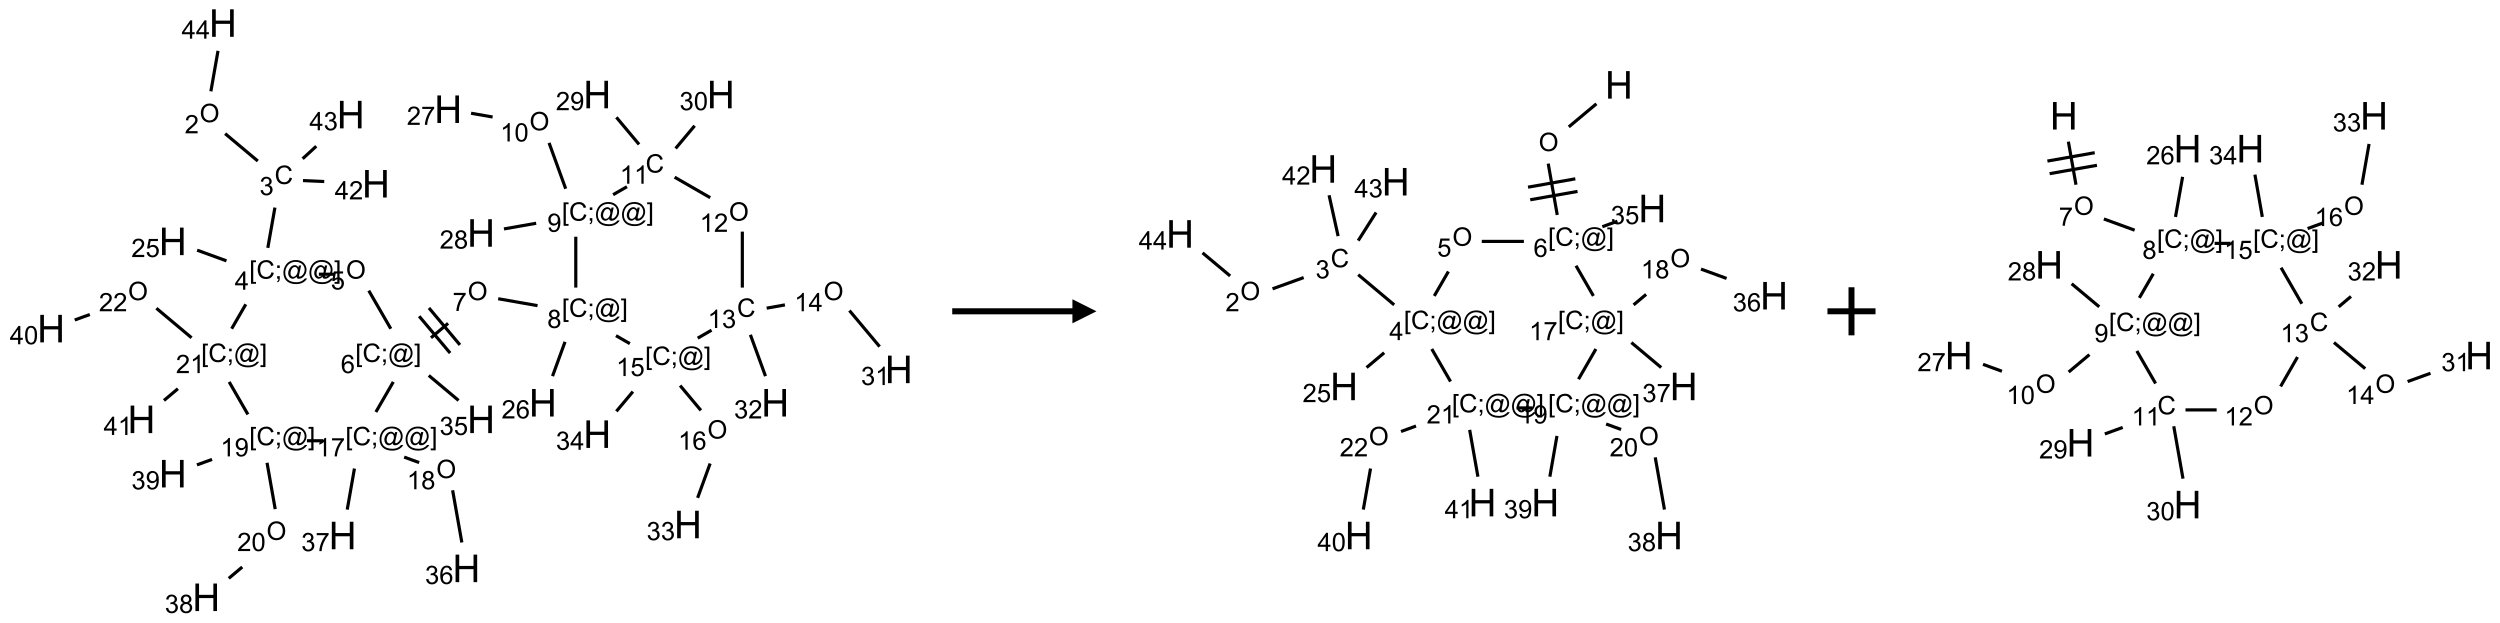 <?xml version="1.0" encoding="UTF-8"?>
<svg xmlns="http://www.w3.org/2000/svg" xmlns:xlink="http://www.w3.org/1999/xlink" width="1040" height="259" viewBox="0 0 1040 259">
<defs>
<g>
<g id="glyph-0-0">
<path d="M 1.332 0 L 1.332 -6.668 L 6.668 -6.668 L 6.668 0 Z M 1.5 -0.168 L 6.5 -0.168 L 6.5 -6.5 L 1.5 -6.5 Z M 1.5 -0.168 "/>
</g>
<g id="glyph-0-1">
<path d="M 0.516 -3.719 C 0.516 -4.984 0.855 -5.977 1.535 -6.695 C 2.215 -7.414 3.094 -7.77 4.172 -7.77 C 4.875 -7.77 5.512 -7.602 6.078 -7.266 C 6.645 -6.93 7.074 -6.461 7.371 -5.855 C 7.668 -5.254 7.816 -4.57 7.816 -3.809 C 7.816 -3.035 7.66 -2.34 7.348 -1.73 C 7.035 -1.117 6.594 -0.656 6.02 -0.34 C 5.449 -0.027 4.828 0.129 4.168 0.129 C 3.449 0.129 2.805 -0.043 2.238 -0.391 C 1.672 -0.738 1.246 -1.211 0.953 -1.812 C 0.66 -2.414 0.516 -3.047 0.516 -3.719 Z M 1.559 -3.703 C 1.559 -2.781 1.805 -2.059 2.301 -1.527 C 2.793 -1 3.414 -0.734 4.16 -0.734 C 4.922 -0.734 5.547 -1 6.039 -1.535 C 6.531 -2.07 6.777 -2.828 6.777 -3.812 C 6.777 -4.434 6.672 -4.977 6.461 -5.441 C 6.25 -5.902 5.945 -6.262 5.539 -6.52 C 5.133 -6.773 4.68 -6.902 4.176 -6.902 C 3.461 -6.902 2.848 -6.656 2.332 -6.164 C 1.816 -5.672 1.559 -4.852 1.559 -3.703 Z M 1.559 -3.703 "/>
</g>
<g id="glyph-0-2">
<path d="M 5.371 -0.902 L 5.371 0 L 0.324 0 C 0.316 -0.227 0.352 -0.441 0.434 -0.652 C 0.562 -0.996 0.766 -1.332 1.051 -1.668 C 1.332 -2 1.742 -2.387 2.277 -2.824 C 3.105 -3.504 3.668 -4.043 3.957 -4.441 C 4.25 -4.84 4.395 -5.215 4.395 -5.566 C 4.395 -5.938 4.262 -6.254 3.996 -6.508 C 3.73 -6.762 3.387 -6.891 2.957 -6.891 C 2.508 -6.891 2.145 -6.754 1.875 -6.484 C 1.605 -6.215 1.469 -5.84 1.465 -5.359 L 0.5 -5.457 C 0.566 -6.176 0.812 -6.727 1.246 -7.102 C 1.676 -7.477 2.254 -7.668 2.98 -7.668 C 3.711 -7.668 4.293 -7.465 4.719 -7.059 C 5.145 -6.652 5.359 -6.148 5.359 -5.547 C 5.359 -5.242 5.297 -4.941 5.172 -4.645 C 5.047 -4.352 4.84 -4.039 4.551 -3.715 C 4.262 -3.387 3.777 -2.938 3.105 -2.371 C 2.543 -1.898 2.18 -1.578 2.02 -1.41 C 1.859 -1.242 1.73 -1.07 1.625 -0.902 Z M 5.371 -0.902 "/>
</g>
<g id="glyph-0-3">
<path d="M 6.27 -2.676 L 7.281 -2.422 C 7.07 -1.594 6.688 -0.961 6.137 -0.523 C 5.586 -0.086 4.914 0.129 4.121 0.129 C 3.297 0.129 2.629 -0.039 2.113 -0.371 C 1.598 -0.707 1.203 -1.191 0.934 -1.828 C 0.664 -2.465 0.531 -3.145 0.531 -3.875 C 0.531 -4.672 0.684 -5.363 0.988 -5.957 C 1.293 -6.547 1.723 -6.996 2.285 -7.305 C 2.844 -7.613 3.461 -7.766 4.137 -7.766 C 4.898 -7.766 5.543 -7.57 6.062 -7.184 C 6.582 -6.793 6.945 -6.246 7.152 -5.543 L 6.156 -5.309 C 5.98 -5.863 5.723 -6.266 5.387 -6.52 C 5.051 -6.773 4.625 -6.902 4.113 -6.902 C 3.527 -6.902 3.039 -6.762 2.645 -6.48 C 2.25 -6.199 1.973 -5.82 1.812 -5.348 C 1.652 -4.871 1.574 -4.383 1.574 -3.879 C 1.574 -3.23 1.668 -2.664 1.855 -2.18 C 2.047 -1.695 2.34 -1.332 2.738 -1.094 C 3.137 -0.855 3.57 -0.734 4.035 -0.734 C 4.602 -0.734 5.082 -0.898 5.473 -1.223 C 5.867 -1.551 6.133 -2.035 6.27 -2.676 Z M 6.27 -2.676 "/>
</g>
<g id="glyph-0-4">
<path d="M 0.449 -2.016 L 1.387 -2.141 C 1.492 -1.609 1.676 -1.227 1.934 -0.992 C 2.191 -0.758 2.508 -0.641 2.879 -0.641 C 3.32 -0.641 3.695 -0.793 3.996 -1.098 C 4.301 -1.402 4.453 -1.781 4.453 -2.234 C 4.453 -2.664 4.312 -3.02 4.031 -3.301 C 3.75 -3.578 3.391 -3.719 2.957 -3.719 C 2.781 -3.719 2.562 -3.684 2.297 -3.613 L 2.402 -4.438 C 2.465 -4.43 2.516 -4.426 2.551 -4.426 C 2.949 -4.426 3.312 -4.531 3.629 -4.738 C 3.949 -4.949 4.109 -5.27 4.109 -5.703 C 4.109 -6.047 3.992 -6.332 3.762 -6.559 C 3.527 -6.785 3.227 -6.895 2.859 -6.895 C 2.496 -6.895 2.191 -6.781 1.949 -6.551 C 1.707 -6.324 1.547 -5.98 1.48 -5.52 L 0.543 -5.688 C 0.656 -6.316 0.918 -6.805 1.324 -7.148 C 1.73 -7.492 2.234 -7.668 2.84 -7.668 C 3.254 -7.668 3.641 -7.578 3.988 -7.398 C 4.34 -7.219 4.609 -6.977 4.793 -6.668 C 4.98 -6.359 5.074 -6.031 5.074 -5.684 C 5.074 -5.352 4.984 -5.051 4.809 -4.781 C 4.629 -4.512 4.367 -4.297 4.02 -4.137 C 4.473 -4.031 4.824 -3.816 5.074 -3.488 C 5.324 -3.16 5.449 -2.75 5.449 -2.254 C 5.449 -1.59 5.203 -1.023 4.719 -0.559 C 4.234 -0.098 3.617 0.137 2.875 0.137 C 2.203 0.137 1.648 -0.062 1.207 -0.465 C 0.762 -0.863 0.512 -1.379 0.449 -2.016 Z M 0.449 -2.016 "/>
</g>
<g id="glyph-0-5">
<path d="M 0.723 2.121 L 0.723 -7.637 L 2.793 -7.637 L 2.793 -6.859 L 1.66 -6.859 L 1.66 1.344 L 2.793 1.344 L 2.793 2.121 Z M 0.723 2.121 "/>
</g>
<g id="glyph-0-6">
<path d="M 0.949 -4.465 L 0.949 -5.531 L 2.016 -5.531 L 2.016 -4.465 Z M 0.949 0 L 0.949 -1.066 L 2.016 -1.066 L 2.016 0 C 2.016 0.391 1.945 0.711 1.809 0.949 C 1.668 1.191 1.449 1.379 1.145 1.512 L 0.887 1.109 C 1.082 1.023 1.23 0.895 1.324 0.727 C 1.418 0.559 1.469 0.316 1.48 0 Z M 0.949 0 "/>
</g>
<g id="glyph-0-7">
<path d="M 6.047 -0.848 C 5.82 -0.59 5.57 -0.379 5.289 -0.223 C 5.008 -0.062 4.73 0.016 4.449 0.016 C 4.141 0.016 3.84 -0.074 3.547 -0.254 C 3.254 -0.434 3.02 -0.715 2.836 -1.09 C 2.652 -1.465 2.562 -1.875 2.562 -2.324 C 2.562 -2.875 2.703 -3.43 2.988 -3.98 C 3.27 -4.535 3.621 -4.953 4.043 -5.23 C 4.461 -5.508 4.871 -5.645 5.266 -5.645 C 5.566 -5.645 5.855 -5.566 6.129 -5.41 C 6.402 -5.25 6.641 -5.012 6.84 -4.688 L 7.016 -5.496 L 7.949 -5.496 L 7.199 -2 C 7.094 -1.516 7.043 -1.246 7.043 -1.191 C 7.043 -1.098 7.078 -1.02 7.148 -0.949 C 7.219 -0.883 7.305 -0.848 7.406 -0.848 C 7.59 -0.848 7.832 -0.953 8.129 -1.168 C 8.527 -1.445 8.84 -1.816 9.07 -2.285 C 9.301 -2.75 9.418 -3.234 9.418 -3.73 C 9.418 -4.309 9.27 -4.852 8.973 -5.355 C 8.676 -5.859 8.23 -6.262 7.645 -6.562 C 7.055 -6.863 6.406 -7.016 5.691 -7.016 C 4.879 -7.016 4.137 -6.824 3.465 -6.445 C 2.793 -6.066 2.273 -5.52 1.902 -4.809 C 1.535 -4.098 1.348 -3.34 1.348 -2.527 C 1.348 -1.676 1.535 -0.941 1.902 -0.328 C 2.273 0.285 2.809 0.742 3.508 1.035 C 4.207 1.328 4.984 1.473 5.832 1.473 C 6.742 1.473 7.504 1.32 8.121 1.016 C 8.734 0.711 9.195 0.34 9.5 -0.098 L 10.441 -0.098 C 10.266 0.266 9.961 0.637 9.531 1.016 C 9.102 1.395 8.59 1.695 7.996 1.914 C 7.402 2.133 6.688 2.246 5.848 2.246 C 5.078 2.246 4.367 2.145 3.715 1.949 C 3.066 1.75 2.512 1.453 2.051 1.055 C 1.594 0.656 1.25 0.199 1.016 -0.316 C 0.723 -0.973 0.578 -1.684 0.578 -2.441 C 0.578 -3.289 0.75 -4.098 1.098 -4.863 C 1.523 -5.805 2.125 -6.527 2.902 -7.027 C 3.684 -7.527 4.629 -7.777 5.738 -7.777 C 6.602 -7.777 7.375 -7.602 8.059 -7.246 C 8.746 -6.895 9.285 -6.371 9.684 -5.672 C 10.02 -5.07 10.188 -4.418 10.188 -3.715 C 10.188 -2.707 9.832 -1.812 9.125 -1.031 C 8.492 -0.328 7.801 0.02 7.051 0.02 C 6.812 0.02 6.617 -0.016 6.473 -0.09 C 6.324 -0.16 6.215 -0.266 6.145 -0.402 C 6.102 -0.488 6.066 -0.637 6.047 -0.848 Z M 3.527 -2.262 C 3.527 -1.785 3.641 -1.414 3.863 -1.152 C 4.09 -0.887 4.348 -0.754 4.641 -0.754 C 4.836 -0.754 5.039 -0.812 5.254 -0.93 C 5.469 -1.047 5.676 -1.219 5.871 -1.449 C 6.066 -1.676 6.23 -1.969 6.355 -2.32 C 6.48 -2.672 6.543 -3.027 6.543 -3.379 C 6.543 -3.852 6.426 -4.219 6.191 -4.48 C 5.957 -4.738 5.672 -4.871 5.332 -4.871 C 5.109 -4.871 4.902 -4.812 4.707 -4.699 C 4.512 -4.586 4.32 -4.406 4.137 -4.156 C 3.953 -3.906 3.805 -3.602 3.691 -3.246 C 3.582 -2.887 3.527 -2.559 3.527 -2.262 Z M 3.527 -2.262 "/>
</g>
<g id="glyph-0-8">
<path d="M 2.27 2.121 L 0.203 2.121 L 0.203 1.344 L 1.332 1.344 L 1.332 -6.859 L 0.203 -6.859 L 0.203 -7.637 L 2.27 -7.637 Z M 2.27 2.121 "/>
</g>
<g id="glyph-0-9">
<path d="M 3.449 0 L 3.449 -1.828 L 0.137 -1.828 L 0.137 -2.688 L 3.621 -7.637 L 4.387 -7.637 L 4.387 -2.688 L 5.418 -2.688 L 5.418 -1.828 L 4.387 -1.828 L 4.387 0 Z M 3.449 -2.688 L 3.449 -6.129 L 1.059 -2.688 Z M 3.449 -2.688 "/>
</g>
<g id="glyph-0-10">
<path d="M 0.441 -2 L 1.426 -2.082 C 1.5 -1.605 1.668 -1.242 1.934 -1.004 C 2.199 -0.762 2.52 -0.641 2.895 -0.641 C 3.348 -0.641 3.73 -0.812 4.043 -1.152 C 4.355 -1.492 4.512 -1.941 4.512 -2.504 C 4.512 -3.039 4.359 -3.461 4.059 -3.77 C 3.758 -4.078 3.367 -4.234 2.879 -4.234 C 2.578 -4.234 2.305 -4.164 2.062 -4.027 C 1.82 -3.891 1.629 -3.715 1.488 -3.496 L 0.609 -3.609 L 1.348 -7.531 L 5.145 -7.531 L 5.145 -6.637 L 2.098 -6.637 L 1.688 -4.582 C 2.145 -4.902 2.625 -5.062 3.129 -5.062 C 3.797 -5.062 4.359 -4.832 4.816 -4.371 C 5.277 -3.91 5.504 -3.312 5.504 -2.59 C 5.504 -1.898 5.305 -1.301 4.902 -0.797 C 4.41 -0.18 3.742 0.129 2.895 0.129 C 2.199 0.129 1.633 -0.062 1.195 -0.453 C 0.758 -0.844 0.504 -1.359 0.441 -2 Z M 0.441 -2 "/>
</g>
<g id="glyph-0-11">
<path d="M 5.309 -5.766 L 4.375 -5.691 C 4.293 -6.059 4.172 -6.328 4.02 -6.496 C 3.766 -6.762 3.453 -6.895 3.082 -6.895 C 2.785 -6.895 2.523 -6.812 2.297 -6.645 C 2 -6.43 1.77 -6.117 1.598 -5.703 C 1.43 -5.289 1.34 -4.703 1.332 -3.938 C 1.559 -4.281 1.836 -4.535 2.16 -4.703 C 2.488 -4.871 2.828 -4.953 3.188 -4.953 C 3.812 -4.953 4.344 -4.723 4.785 -4.262 C 5.223 -3.801 5.441 -3.207 5.441 -2.48 C 5.441 -2 5.34 -1.555 5.133 -1.145 C 4.926 -0.73 4.641 -0.418 4.281 -0.199 C 3.922 0.02 3.512 0.129 3.051 0.129 C 2.27 0.129 1.633 -0.156 1.141 -0.73 C 0.648 -1.305 0.402 -2.254 0.402 -3.574 C 0.402 -5.051 0.672 -6.121 1.219 -6.793 C 1.695 -7.375 2.336 -7.668 3.141 -7.668 C 3.742 -7.668 4.234 -7.5 4.617 -7.16 C 5 -6.824 5.23 -6.359 5.309 -5.766 Z M 1.48 -2.473 C 1.48 -2.152 1.547 -1.844 1.684 -1.547 C 1.82 -1.25 2.016 -1.027 2.262 -0.871 C 2.508 -0.719 2.766 -0.641 3.035 -0.641 C 3.434 -0.641 3.773 -0.801 4.059 -1.121 C 4.344 -1.441 4.484 -1.875 4.484 -2.422 C 4.484 -2.949 4.344 -3.367 4.062 -3.668 C 3.781 -3.973 3.426 -4.125 3 -4.125 C 2.578 -4.125 2.219 -3.973 1.922 -3.668 C 1.625 -3.363 1.48 -2.969 1.48 -2.473 Z M 1.48 -2.473 "/>
</g>
<g id="glyph-0-12">
<path d="M 0.504 -6.637 L 0.504 -7.535 L 5.449 -7.535 L 5.449 -6.809 C 4.961 -6.289 4.48 -5.602 4.004 -4.746 C 3.527 -3.887 3.156 -3.004 2.895 -2.098 C 2.707 -1.461 2.59 -0.762 2.535 0 L 1.574 0 C 1.582 -0.602 1.703 -1.328 1.926 -2.176 C 2.152 -3.027 2.477 -3.848 2.898 -4.637 C 3.32 -5.426 3.77 -6.094 4.246 -6.637 Z M 0.504 -6.637 "/>
</g>
<g id="glyph-0-13">
<path d="M 1.887 -4.141 C 1.496 -4.281 1.207 -4.484 1.02 -4.75 C 0.832 -5.016 0.738 -5.328 0.738 -5.699 C 0.738 -6.254 0.938 -6.719 1.34 -7.098 C 1.738 -7.477 2.27 -7.668 2.934 -7.668 C 3.598 -7.668 4.137 -7.473 4.543 -7.086 C 4.949 -6.699 5.152 -6.227 5.152 -5.672 C 5.152 -5.316 5.059 -5.008 4.871 -4.746 C 4.688 -4.484 4.406 -4.281 4.027 -4.141 C 4.496 -3.988 4.852 -3.742 5.098 -3.402 C 5.34 -3.062 5.465 -2.656 5.465 -2.184 C 5.465 -1.531 5.234 -0.98 4.77 -0.535 C 4.309 -0.09 3.703 0.129 2.949 0.129 C 2.195 0.129 1.586 -0.094 1.125 -0.539 C 0.664 -0.984 0.434 -1.543 0.434 -2.207 C 0.434 -2.703 0.559 -3.121 0.809 -3.457 C 1.062 -3.793 1.422 -4.02 1.887 -4.141 Z M 1.699 -5.73 C 1.699 -5.367 1.812 -5.074 2.047 -4.844 C 2.281 -4.613 2.582 -4.5 2.953 -4.5 C 3.312 -4.5 3.609 -4.613 3.84 -4.84 C 4.07 -5.066 4.188 -5.348 4.188 -5.676 C 4.188 -6.02 4.07 -6.309 3.832 -6.543 C 3.594 -6.777 3.297 -6.895 2.941 -6.895 C 2.586 -6.895 2.289 -6.781 2.051 -6.551 C 1.816 -6.324 1.699 -6.047 1.699 -5.73 Z M 1.395 -2.203 C 1.395 -1.938 1.461 -1.676 1.586 -1.426 C 1.711 -1.176 1.902 -0.984 2.152 -0.848 C 2.402 -0.711 2.672 -0.641 2.957 -0.641 C 3.406 -0.641 3.777 -0.785 4.066 -1.074 C 4.359 -1.363 4.504 -1.727 4.504 -2.172 C 4.504 -2.625 4.355 -2.996 4.055 -3.293 C 3.754 -3.586 3.379 -3.734 2.926 -3.734 C 2.484 -3.734 2.121 -3.59 1.832 -3.297 C 1.543 -3.004 1.395 -2.641 1.395 -2.203 Z M 1.395 -2.203 "/>
</g>
<g id="glyph-0-14">
<path d="M 0.582 -1.766 L 1.484 -1.848 C 1.562 -1.426 1.707 -1.117 1.922 -0.926 C 2.137 -0.734 2.414 -0.641 2.75 -0.641 C 3.039 -0.641 3.289 -0.707 3.508 -0.84 C 3.727 -0.973 3.902 -1.148 4.043 -1.367 C 4.18 -1.586 4.297 -1.887 4.391 -2.262 C 4.484 -2.637 4.531 -3.016 4.531 -3.406 C 4.531 -3.449 4.531 -3.512 4.527 -3.594 C 4.34 -3.297 4.082 -3.055 3.758 -2.867 C 3.434 -2.68 3.082 -2.59 2.703 -2.59 C 2.07 -2.59 1.535 -2.816 1.098 -3.277 C 0.66 -3.734 0.441 -4.34 0.441 -5.09 C 0.441 -5.863 0.672 -6.484 1.129 -6.957 C 1.586 -7.43 2.156 -7.668 2.844 -7.668 C 3.34 -7.668 3.793 -7.531 4.207 -7.266 C 4.617 -7 4.93 -6.617 5.145 -6.121 C 5.355 -5.629 5.465 -4.91 5.465 -3.973 C 5.465 -2.996 5.359 -2.223 5.145 -1.645 C 4.934 -1.066 4.617 -0.625 4.199 -0.324 C 3.781 -0.02 3.293 0.129 2.73 0.129 C 2.133 0.129 1.645 -0.035 1.266 -0.367 C 0.887 -0.699 0.66 -1.164 0.582 -1.766 Z M 4.422 -5.137 C 4.422 -5.676 4.277 -6.102 3.992 -6.418 C 3.707 -6.734 3.359 -6.891 2.957 -6.891 C 2.543 -6.891 2.18 -6.719 1.871 -6.379 C 1.562 -6.039 1.406 -5.598 1.406 -5.059 C 1.406 -4.57 1.555 -4.176 1.848 -3.871 C 2.141 -3.566 2.5 -3.418 2.934 -3.418 C 3.367 -3.418 3.723 -3.57 4.004 -3.871 C 4.281 -4.176 4.422 -4.598 4.422 -5.137 Z M 4.422 -5.137 "/>
</g>
<g id="glyph-0-15">
<path d="M 3.973 0 L 3.035 0 L 3.035 -5.973 C 2.809 -5.758 2.516 -5.543 2.148 -5.328 C 1.781 -5.113 1.453 -4.953 1.16 -4.844 L 1.16 -5.75 C 1.684 -5.996 2.145 -6.297 2.535 -6.645 C 2.93 -6.996 3.207 -7.336 3.371 -7.668 L 3.973 -7.668 Z M 3.973 0 "/>
</g>
<g id="glyph-0-16">
<path d="M 0.441 -3.766 C 0.441 -4.668 0.535 -5.395 0.723 -5.945 C 0.906 -6.496 1.184 -6.922 1.551 -7.219 C 1.918 -7.516 2.375 -7.668 2.934 -7.668 C 3.344 -7.668 3.703 -7.586 4.012 -7.418 C 4.32 -7.254 4.574 -7.016 4.777 -6.707 C 4.977 -6.395 5.137 -6.016 5.25 -5.57 C 5.363 -5.125 5.422 -4.523 5.422 -3.766 C 5.422 -2.871 5.328 -2.148 5.145 -1.598 C 4.961 -1.047 4.688 -0.621 4.32 -0.32 C 3.953 -0.02 3.492 0.129 2.934 0.129 C 2.195 0.129 1.617 -0.133 1.199 -0.66 C 0.695 -1.297 0.441 -2.332 0.441 -3.766 Z M 1.406 -3.766 C 1.406 -2.512 1.555 -1.68 1.848 -1.262 C 2.141 -0.848 2.5 -0.641 2.934 -0.641 C 3.363 -0.641 3.727 -0.848 4.02 -1.266 C 4.312 -1.684 4.457 -2.516 4.457 -3.766 C 4.457 -5.023 4.312 -5.859 4.02 -6.27 C 3.727 -6.684 3.359 -6.891 2.922 -6.891 C 2.492 -6.891 2.148 -6.707 1.891 -6.344 C 1.566 -5.879 1.406 -5.02 1.406 -3.766 Z M 1.406 -3.766 "/>
</g>
<g id="glyph-1-0">
<path d="M 2 0 L 2 -10 L 10 -10 L 10 0 Z M 2.25 -0.25 L 9.75 -0.25 L 9.75 -9.75 L 2.25 -9.75 Z M 2.25 -0.25 "/>
</g>
<g id="glyph-1-1">
<path d="M 1.281 0 L 1.281 -11.453 L 2.797 -11.453 L 2.797 -6.75 L 8.75 -6.75 L 8.75 -11.453 L 10.266 -11.453 L 10.266 0 L 8.75 0 L 8.75 -5.398 L 2.797 -5.398 L 2.797 0 Z M 1.281 0 "/>
</g>
</g>
</defs>
<path fill="none" stroke-width="0.033" stroke-linecap="butt" stroke-linejoin="miter" stroke="rgb(0%, 0%, 0%)" stroke-opacity="1" stroke-miterlimit="10" d="M 1.81 1.15 L 2.15 1.435 " transform="matrix(40, 0, 0, 40, 21.248, 9.594)"/>
<path fill="none" stroke-width="0.033" stroke-linecap="butt" stroke-linejoin="miter" stroke="rgb(0%, 0%, 0%)" stroke-opacity="1" stroke-miterlimit="10" d="M 2.328 1.919 L 2.254 2.338 " transform="matrix(40, 0, 0, 40, 21.248, 9.594)"/>
<path fill="none" stroke-width="0.033" stroke-linecap="butt" stroke-linejoin="miter" stroke="rgb(0%, 0%, 0%)" stroke-opacity="1" stroke-miterlimit="10" d="M 1.824 2.473 L 1.519 2.362 " transform="matrix(40, 0, 0, 40, 21.248, 9.594)"/>
<path fill="none" stroke-width="0.033" stroke-linecap="butt" stroke-linejoin="miter" stroke="rgb(0%, 0%, 0%)" stroke-opacity="1" stroke-miterlimit="10" d="M 2.785 2.612 L 2.952 2.612 " transform="matrix(40, 0, 0, 40, 21.248, 9.594)"/>
<path fill="none" stroke-width="0.033" stroke-linecap="butt" stroke-linejoin="miter" stroke="rgb(0%, 0%, 0%)" stroke-opacity="1" stroke-miterlimit="10" d="M 3.304 2.783 L 3.533 3.179 " transform="matrix(40, 0, 0, 40, 21.248, 9.594)"/>
<path fill="none" stroke-width="0.033" stroke-linecap="butt" stroke-linejoin="miter" stroke="rgb(0%, 0%, 0%)" stroke-opacity="1" stroke-miterlimit="10" d="M 3.951 3.273 L 4.129 3.123 " transform="matrix(40, 0, 0, 40, 21.248, 9.594)"/>
<path fill="none" stroke-width="0.033" stroke-linecap="butt" stroke-linejoin="miter" stroke="rgb(0%, 0%, 0%)" stroke-opacity="1" stroke-miterlimit="10" d="M 4.252 3.347 L 3.93 2.963 " transform="matrix(40, 0, 0, 40, 21.248, 9.594)"/>
<path fill="none" stroke-width="0.033" stroke-linecap="butt" stroke-linejoin="miter" stroke="rgb(0%, 0%, 0%)" stroke-opacity="1" stroke-miterlimit="10" d="M 4.15 3.432 L 3.828 3.049 " transform="matrix(40, 0, 0, 40, 21.248, 9.594)"/>
<path fill="none" stroke-width="0.033" stroke-linecap="butt" stroke-linejoin="miter" stroke="rgb(0%, 0%, 0%)" stroke-opacity="1" stroke-miterlimit="10" d="M 4.65 2.867 L 5.059 2.939 " transform="matrix(40, 0, 0, 40, 21.248, 9.594)"/>
<path fill="none" stroke-width="0.033" stroke-linecap="butt" stroke-linejoin="miter" stroke="rgb(0%, 0%, 0%)" stroke-opacity="1" stroke-miterlimit="10" d="M 5.345 3.315 L 5.215 3.672 " transform="matrix(40, 0, 0, 40, 21.248, 9.594)"/>
<path fill="none" stroke-width="0.033" stroke-linecap="butt" stroke-linejoin="miter" stroke="rgb(0%, 0%, 0%)" stroke-opacity="1" stroke-miterlimit="10" d="M 5.457 2.751 L 5.457 2.222 " transform="matrix(40, 0, 0, 40, 21.248, 9.594)"/>
<path fill="none" stroke-width="0.033" stroke-linecap="butt" stroke-linejoin="miter" stroke="rgb(0%, 0%, 0%)" stroke-opacity="1" stroke-miterlimit="10" d="M 5.352 1.723 L 5.179 1.246 " transform="matrix(40, 0, 0, 40, 21.248, 9.594)"/>
<path fill="none" stroke-width="0.033" stroke-linecap="butt" stroke-linejoin="miter" stroke="rgb(0%, 0%, 0%)" stroke-opacity="1" stroke-miterlimit="10" d="M 4.592 0.977 L 4.368 0.938 " transform="matrix(40, 0, 0, 40, 21.248, 9.594)"/>
<path fill="none" stroke-width="0.033" stroke-linecap="butt" stroke-linejoin="miter" stroke="rgb(0%, 0%, 0%)" stroke-opacity="1" stroke-miterlimit="10" d="M 5.045 2.082 L 4.71 2.141 " transform="matrix(40, 0, 0, 40, 21.248, 9.594)"/>
<path fill="none" stroke-width="0.033" stroke-linecap="butt" stroke-linejoin="miter" stroke="rgb(0%, 0%, 0%)" stroke-opacity="1" stroke-miterlimit="10" d="M 5.845 1.785 L 5.989 1.702 " transform="matrix(40, 0, 0, 40, 21.248, 9.594)"/>
<path fill="none" stroke-width="0.033" stroke-linecap="butt" stroke-linejoin="miter" stroke="rgb(0%, 0%, 0%)" stroke-opacity="1" stroke-miterlimit="10" d="M 6.115 1.262 L 5.879 0.98 " transform="matrix(40, 0, 0, 40, 21.248, 9.594)"/>
<path fill="none" stroke-width="0.033" stroke-linecap="butt" stroke-linejoin="miter" stroke="rgb(0%, 0%, 0%)" stroke-opacity="1" stroke-miterlimit="10" d="M 6.495 1.304 L 6.693 1.068 " transform="matrix(40, 0, 0, 40, 21.248, 9.594)"/>
<path fill="none" stroke-width="0.033" stroke-linecap="butt" stroke-linejoin="miter" stroke="rgb(0%, 0%, 0%)" stroke-opacity="1" stroke-miterlimit="10" d="M 6.485 1.603 L 6.855 1.816 " transform="matrix(40, 0, 0, 40, 21.248, 9.594)"/>
<path fill="none" stroke-width="0.033" stroke-linecap="butt" stroke-linejoin="miter" stroke="rgb(0%, 0%, 0%)" stroke-opacity="1" stroke-miterlimit="10" d="M 7.189 2.169 L 7.189 2.751 " transform="matrix(40, 0, 0, 40, 21.248, 9.594)"/>
<path fill="none" stroke-width="0.033" stroke-linecap="butt" stroke-linejoin="miter" stroke="rgb(0%, 0%, 0%)" stroke-opacity="1" stroke-miterlimit="10" d="M 7.442 2.965 L 7.632 2.931 " transform="matrix(40, 0, 0, 40, 21.248, 9.594)"/>
<path fill="none" stroke-width="0.033" stroke-linecap="butt" stroke-linejoin="miter" stroke="rgb(0%, 0%, 0%)" stroke-opacity="1" stroke-miterlimit="10" d="M 8.303 2.99 L 8.617 3.365 " transform="matrix(40, 0, 0, 40, 21.248, 9.594)"/>
<path fill="none" stroke-width="0.033" stroke-linecap="butt" stroke-linejoin="miter" stroke="rgb(0%, 0%, 0%)" stroke-opacity="1" stroke-miterlimit="10" d="M 7.273 3.242 L 7.43 3.672 " transform="matrix(40, 0, 0, 40, 21.248, 9.594)"/>
<path fill="none" stroke-width="0.033" stroke-linecap="butt" stroke-linejoin="miter" stroke="rgb(0%, 0%, 0%)" stroke-opacity="1" stroke-miterlimit="10" d="M 6.869 3.194 L 6.725 3.277 " transform="matrix(40, 0, 0, 40, 21.248, 9.594)"/>
<path fill="none" stroke-width="0.033" stroke-linecap="butt" stroke-linejoin="miter" stroke="rgb(0%, 0%, 0%)" stroke-opacity="1" stroke-miterlimit="10" d="M 6.019 3.334 L 5.875 3.251 " transform="matrix(40, 0, 0, 40, 21.248, 9.594)"/>
<path fill="none" stroke-width="0.033" stroke-linecap="butt" stroke-linejoin="miter" stroke="rgb(0%, 0%, 0%)" stroke-opacity="1" stroke-miterlimit="10" d="M 6.542 3.77 L 6.758 4.028 " transform="matrix(40, 0, 0, 40, 21.248, 9.594)"/>
<path fill="none" stroke-width="0.033" stroke-linecap="butt" stroke-linejoin="miter" stroke="rgb(0%, 0%, 0%)" stroke-opacity="1" stroke-miterlimit="10" d="M 6.854 4.581 L 6.724 4.938 " transform="matrix(40, 0, 0, 40, 21.248, 9.594)"/>
<path fill="none" stroke-width="0.033" stroke-linecap="butt" stroke-linejoin="miter" stroke="rgb(0%, 0%, 0%)" stroke-opacity="1" stroke-miterlimit="10" d="M 6.051 3.833 L 5.879 4.038 " transform="matrix(40, 0, 0, 40, 21.248, 9.594)"/>
<path fill="none" stroke-width="0.033" stroke-linecap="butt" stroke-linejoin="miter" stroke="rgb(0%, 0%, 0%)" stroke-opacity="1" stroke-miterlimit="10" d="M 3.928 3.665 L 4.238 3.925 " transform="matrix(40, 0, 0, 40, 21.248, 9.594)"/>
<path fill="none" stroke-width="0.033" stroke-linecap="butt" stroke-linejoin="miter" stroke="rgb(0%, 0%, 0%)" stroke-opacity="1" stroke-miterlimit="10" d="M 3.559 3.732 L 3.378 4.045 " transform="matrix(40, 0, 0, 40, 21.248, 9.594)"/>
<path fill="none" stroke-width="0.033" stroke-linecap="butt" stroke-linejoin="miter" stroke="rgb(0%, 0%, 0%)" stroke-opacity="1" stroke-miterlimit="10" d="M 3.672 4.514 L 3.828 4.571 " transform="matrix(40, 0, 0, 40, 21.248, 9.594)"/>
<path fill="none" stroke-width="0.033" stroke-linecap="butt" stroke-linejoin="miter" stroke="rgb(0%, 0%, 0%)" stroke-opacity="1" stroke-miterlimit="10" d="M 4.176 4.859 L 4.272 5.402 " transform="matrix(40, 0, 0, 40, 21.248, 9.594)"/>
<path fill="none" stroke-width="0.033" stroke-linecap="butt" stroke-linejoin="miter" stroke="rgb(0%, 0%, 0%)" stroke-opacity="1" stroke-miterlimit="10" d="M 3.155 4.633 L 3.08 5.06 " transform="matrix(40, 0, 0, 40, 21.248, 9.594)"/>
<path fill="none" stroke-width="0.033" stroke-linecap="butt" stroke-linejoin="miter" stroke="rgb(0%, 0%, 0%)" stroke-opacity="1" stroke-miterlimit="10" d="M 2.828 4.344 L 2.661 4.344 " transform="matrix(40, 0, 0, 40, 21.248, 9.594)"/>
<path fill="none" stroke-width="0.033" stroke-linecap="butt" stroke-linejoin="miter" stroke="rgb(0%, 0%, 0%)" stroke-opacity="1" stroke-miterlimit="10" d="M 2.246 4.573 L 2.331 5.055 " transform="matrix(40, 0, 0, 40, 21.248, 9.594)"/>
<path fill="none" stroke-width="0.033" stroke-linecap="butt" stroke-linejoin="miter" stroke="rgb(0%, 0%, 0%)" stroke-opacity="1" stroke-miterlimit="10" d="M 1.988 5.657 L 1.848 5.775 " transform="matrix(40, 0, 0, 40, 21.248, 9.594)"/>
<path fill="none" stroke-width="0.033" stroke-linecap="butt" stroke-linejoin="miter" stroke="rgb(0%, 0%, 0%)" stroke-opacity="1" stroke-miterlimit="10" d="M 1.674 4.538 L 1.517 4.595 " transform="matrix(40, 0, 0, 40, 21.248, 9.594)"/>
<path fill="none" stroke-width="0.033" stroke-linecap="butt" stroke-linejoin="miter" stroke="rgb(0%, 0%, 0%)" stroke-opacity="1" stroke-miterlimit="10" d="M 2.047 4.07 L 1.852 3.732 " transform="matrix(40, 0, 0, 40, 21.248, 9.594)"/>
<path fill="none" stroke-width="0.033" stroke-linecap="butt" stroke-linejoin="miter" stroke="rgb(0%, 0%, 0%)" stroke-opacity="1" stroke-miterlimit="10" d="M 1.878 3.179 L 2.025 2.925 " transform="matrix(40, 0, 0, 40, 21.248, 9.594)"/>
<path fill="none" stroke-width="0.033" stroke-linecap="butt" stroke-linejoin="miter" stroke="rgb(0%, 0%, 0%)" stroke-opacity="1" stroke-miterlimit="10" d="M 1.461 3.273 L 1.095 2.966 " transform="matrix(40, 0, 0, 40, 21.248, 9.594)"/>
<path fill="none" stroke-width="0.033" stroke-linecap="butt" stroke-linejoin="miter" stroke="rgb(0%, 0%, 0%)" stroke-opacity="1" stroke-miterlimit="10" d="M 0.403 3.031 L 0.246 3.088 " transform="matrix(40, 0, 0, 40, 21.248, 9.594)"/>
<path fill="none" stroke-width="0.033" stroke-linecap="butt" stroke-linejoin="miter" stroke="rgb(0%, 0%, 0%)" stroke-opacity="1" stroke-miterlimit="10" d="M 1.319 3.803 L 1.174 3.925 " transform="matrix(40, 0, 0, 40, 21.248, 9.594)"/>
<path fill="none" stroke-width="0.033" stroke-linecap="butt" stroke-linejoin="miter" stroke="rgb(0%, 0%, 0%)" stroke-opacity="1" stroke-miterlimit="10" d="M 2.62 1.638 L 2.841 1.648 " transform="matrix(40, 0, 0, 40, 21.248, 9.594)"/>
<path fill="none" stroke-width="0.033" stroke-linecap="butt" stroke-linejoin="miter" stroke="rgb(0%, 0%, 0%)" stroke-opacity="1" stroke-miterlimit="10" d="M 2.616 1.411 L 2.758 1.281 " transform="matrix(40, 0, 0, 40, 21.248, 9.594)"/>
<path fill="none" stroke-width="0.033" stroke-linecap="butt" stroke-linejoin="miter" stroke="rgb(0%, 0%, 0%)" stroke-opacity="1" stroke-miterlimit="10" d="M 1.662 0.71 L 1.736 0.289 " transform="matrix(40, 0, 0, 40, 21.248, 9.594)"/>
<g fill="rgb(0%, 0%, 0%)" fill-opacity="1">
<use xlink:href="#glyph-0-1" x="83.027" y="50.836"/>
</g>
<g fill="rgb(0%, 0%, 0%)" fill-opacity="1">
<use xlink:href="#glyph-0-2" x="76.84" y="55.465"/>
</g>
<g fill="rgb(0%, 0%, 0%)" fill-opacity="1">
<use xlink:href="#glyph-0-3" x="114.207" y="76.543"/>
</g>
<g fill="rgb(0%, 0%, 0%)" fill-opacity="1">
<use xlink:href="#glyph-0-4" x="107.953" y="81.18"/>
</g>
<g fill="rgb(0%, 0%, 0%)" fill-opacity="1">
<use xlink:href="#glyph-0-5" x="103.691" y="115.941"/>
<use xlink:href="#glyph-0-3" x="106.655" y="115.941"/>
<use xlink:href="#glyph-0-6" x="114.358" y="115.941"/>
<use xlink:href="#glyph-0-7" x="117.322" y="115.941"/>
<use xlink:href="#glyph-0-7" x="128.15" y="115.941"/>
<use xlink:href="#glyph-0-8" x="138.978" y="115.941"/>
</g>
<g fill="rgb(0%, 0%, 0%)" fill-opacity="1">
<use xlink:href="#glyph-0-9" x="97.664" y="120.539"/>
</g>
<g fill="rgb(0%, 0%, 0%)" fill-opacity="1">
<use xlink:href="#glyph-1-1" x="66.117" y="106.137"/>
</g>
<g fill="rgb(0%, 0%, 0%)" fill-opacity="1">
<use xlink:href="#glyph-0-2" x="54.629" y="106.93"/>
<use xlink:href="#glyph-0-10" x="60.561" y="106.93"/>
</g>
<g fill="rgb(0%, 0%, 0%)" fill-opacity="1">
<use xlink:href="#glyph-0-1" x="143.902" y="115.938"/>
</g>
<g fill="rgb(0%, 0%, 0%)" fill-opacity="1">
<use xlink:href="#glyph-0-10" x="137.574" y="120.438"/>
</g>
<g fill="rgb(0%, 0%, 0%)" fill-opacity="1">
<use xlink:href="#glyph-0-5" x="147.809" y="150.582"/>
<use xlink:href="#glyph-0-3" x="150.772" y="150.582"/>
<use xlink:href="#glyph-0-6" x="158.475" y="150.582"/>
<use xlink:href="#glyph-0-7" x="161.439" y="150.582"/>
<use xlink:href="#glyph-0-8" x="172.267" y="150.582"/>
</g>
<g fill="rgb(0%, 0%, 0%)" fill-opacity="1">
<use xlink:href="#glyph-0-11" x="141.758" y="155.211"/>
</g>
<g fill="rgb(0%, 0%, 0%)" fill-opacity="1">
<use xlink:href="#glyph-0-1" x="194.543" y="124.867"/>
</g>
<g fill="rgb(0%, 0%, 0%)" fill-opacity="1">
<use xlink:href="#glyph-0-12" x="188.273" y="129.371"/>
</g>
<g fill="rgb(0%, 0%, 0%)" fill-opacity="1">
<use xlink:href="#glyph-0-5" x="233.723" y="131.816"/>
<use xlink:href="#glyph-0-3" x="236.686" y="131.816"/>
<use xlink:href="#glyph-0-6" x="244.389" y="131.816"/>
<use xlink:href="#glyph-0-7" x="247.353" y="131.816"/>
<use xlink:href="#glyph-0-8" x="258.181" y="131.816"/>
</g>
<g fill="rgb(0%, 0%, 0%)" fill-opacity="1">
<use xlink:href="#glyph-0-13" x="227.652" y="136.445"/>
</g>
<g fill="rgb(0%, 0%, 0%)" fill-opacity="1">
<use xlink:href="#glyph-1-1" x="220.059" y="173.281"/>
</g>
<g fill="rgb(0%, 0%, 0%)" fill-opacity="1">
<use xlink:href="#glyph-0-2" x="208.633" y="174.074"/>
<use xlink:href="#glyph-0-11" x="214.565" y="174.074"/>
</g>
<g fill="rgb(0%, 0%, 0%)" fill-opacity="1">
<use xlink:href="#glyph-0-5" x="233.723" y="91.816"/>
<use xlink:href="#glyph-0-3" x="236.686" y="91.816"/>
<use xlink:href="#glyph-0-6" x="244.389" y="91.816"/>
<use xlink:href="#glyph-0-7" x="247.353" y="91.816"/>
<use xlink:href="#glyph-0-7" x="258.181" y="91.816"/>
<use xlink:href="#glyph-0-8" x="269.009" y="91.816"/>
</g>
<g fill="rgb(0%, 0%, 0%)" fill-opacity="1">
<use xlink:href="#glyph-0-14" x="227.652" y="96.445"/>
</g>
<g fill="rgb(0%, 0%, 0%)" fill-opacity="1">
<use xlink:href="#glyph-0-1" x="220.254" y="54.227"/>
</g>
<g fill="rgb(0%, 0%, 0%)" fill-opacity="1">
<use xlink:href="#glyph-0-15" x="208.078" y="58.859"/>
<use xlink:href="#glyph-0-16" x="214.01" y="58.859"/>
</g>
<g fill="rgb(0%, 0%, 0%)" fill-opacity="1">
<use xlink:href="#glyph-1-1" x="180.668" y="51.16"/>
</g>
<g fill="rgb(0%, 0%, 0%)" fill-opacity="1">
<use xlink:href="#glyph-0-2" x="169.234" y="51.953"/>
<use xlink:href="#glyph-0-12" x="175.167" y="51.953"/>
</g>
<g fill="rgb(0%, 0%, 0%)" fill-opacity="1">
<use xlink:href="#glyph-1-1" x="194.348" y="102.641"/>
</g>
<g fill="rgb(0%, 0%, 0%)" fill-opacity="1">
<use xlink:href="#glyph-0-2" x="182.898" y="103.43"/>
<use xlink:href="#glyph-0-13" x="188.831" y="103.43"/>
</g>
<g fill="rgb(0%, 0%, 0%)" fill-opacity="1">
<use xlink:href="#glyph-0-3" x="268.559" y="71.809"/>
</g>
<g fill="rgb(0%, 0%, 0%)" fill-opacity="1">
<use xlink:href="#glyph-0-15" x="257.848" y="76.445"/>
<use xlink:href="#glyph-0-15" x="263.78" y="76.445"/>
</g>
<g fill="rgb(0%, 0%, 0%)" fill-opacity="1">
<use xlink:href="#glyph-1-1" x="242.668" y="45.051"/>
</g>
<g fill="rgb(0%, 0%, 0%)" fill-opacity="1">
<use xlink:href="#glyph-0-2" x="231.223" y="45.844"/>
<use xlink:href="#glyph-0-14" x="237.155" y="45.844"/>
</g>
<g fill="rgb(0%, 0%, 0%)" fill-opacity="1">
<use xlink:href="#glyph-1-1" x="294.09" y="45.051"/>
</g>
<g fill="rgb(0%, 0%, 0%)" fill-opacity="1">
<use xlink:href="#glyph-0-4" x="282.684" y="45.844"/>
<use xlink:href="#glyph-0-16" x="288.616" y="45.844"/>
</g>
<g fill="rgb(0%, 0%, 0%)" fill-opacity="1">
<use xlink:href="#glyph-0-1" x="303.215" y="91.812"/>
</g>
<g fill="rgb(0%, 0%, 0%)" fill-opacity="1">
<use xlink:href="#glyph-0-15" x="291.094" y="96.445"/>
<use xlink:href="#glyph-0-2" x="297.026" y="96.445"/>
</g>
<g fill="rgb(0%, 0%, 0%)" fill-opacity="1">
<use xlink:href="#glyph-0-3" x="306.574" y="131.809"/>
</g>
<g fill="rgb(0%, 0%, 0%)" fill-opacity="1">
<use xlink:href="#glyph-0-15" x="294.391" y="136.445"/>
<use xlink:href="#glyph-0-4" x="300.323" y="136.445"/>
</g>
<g fill="rgb(0%, 0%, 0%)" fill-opacity="1">
<use xlink:href="#glyph-0-1" x="342.609" y="124.867"/>
</g>
<g fill="rgb(0%, 0%, 0%)" fill-opacity="1">
<use xlink:href="#glyph-0-15" x="330.441" y="129.5"/>
<use xlink:href="#glyph-0-9" x="336.374" y="129.5"/>
</g>
<g fill="rgb(0%, 0%, 0%)" fill-opacity="1">
<use xlink:href="#glyph-1-1" x="368.125" y="159.391"/>
</g>
<g fill="rgb(0%, 0%, 0%)" fill-opacity="1">
<use xlink:href="#glyph-0-4" x="358.164" y="160.18"/>
<use xlink:href="#glyph-0-15" x="364.096" y="160.18"/>
</g>
<g fill="rgb(0%, 0%, 0%)" fill-opacity="1">
<use xlink:href="#glyph-1-1" x="316.703" y="173.281"/>
</g>
<g fill="rgb(0%, 0%, 0%)" fill-opacity="1">
<use xlink:href="#glyph-0-4" x="305.348" y="174.074"/>
<use xlink:href="#glyph-0-2" x="311.28" y="174.074"/>
</g>
<g fill="rgb(0%, 0%, 0%)" fill-opacity="1">
<use xlink:href="#glyph-0-5" x="268.363" y="151.816"/>
<use xlink:href="#glyph-0-3" x="271.327" y="151.816"/>
<use xlink:href="#glyph-0-6" x="279.03" y="151.816"/>
<use xlink:href="#glyph-0-7" x="281.993" y="151.816"/>
<use xlink:href="#glyph-0-8" x="292.822" y="151.816"/>
</g>
<g fill="rgb(0%, 0%, 0%)" fill-opacity="1">
<use xlink:href="#glyph-0-15" x="256.316" y="156.445"/>
<use xlink:href="#glyph-0-10" x="262.249" y="156.445"/>
</g>
<g fill="rgb(0%, 0%, 0%)" fill-opacity="1">
<use xlink:href="#glyph-0-1" x="294.285" y="182.457"/>
</g>
<g fill="rgb(0%, 0%, 0%)" fill-opacity="1">
<use xlink:href="#glyph-0-15" x="282.09" y="187.086"/>
<use xlink:href="#glyph-0-11" x="288.022" y="187.086"/>
</g>
<g fill="rgb(0%, 0%, 0%)" fill-opacity="1">
<use xlink:href="#glyph-1-1" x="280.41" y="223.922"/>
</g>
<g fill="rgb(0%, 0%, 0%)" fill-opacity="1">
<use xlink:href="#glyph-0-4" x="268.977" y="224.715"/>
<use xlink:href="#glyph-0-4" x="274.909" y="224.715"/>
</g>
<g fill="rgb(0%, 0%, 0%)" fill-opacity="1">
<use xlink:href="#glyph-1-1" x="242.668" y="186.336"/>
</g>
<g fill="rgb(0%, 0%, 0%)" fill-opacity="1">
<use xlink:href="#glyph-0-4" x="231.266" y="187.125"/>
<use xlink:href="#glyph-0-9" x="237.198" y="187.125"/>
</g>
<g fill="rgb(0%, 0%, 0%)" fill-opacity="1">
<use xlink:href="#glyph-1-1" x="194.348" y="180.172"/>
</g>
<g fill="rgb(0%, 0%, 0%)" fill-opacity="1">
<use xlink:href="#glyph-0-4" x="182.855" y="180.961"/>
<use xlink:href="#glyph-0-10" x="188.788" y="180.961"/>
</g>
<g fill="rgb(0%, 0%, 0%)" fill-opacity="1">
<use xlink:href="#glyph-0-5" x="143.691" y="185.223"/>
<use xlink:href="#glyph-0-3" x="146.655" y="185.223"/>
<use xlink:href="#glyph-0-6" x="154.358" y="185.223"/>
<use xlink:href="#glyph-0-7" x="157.322" y="185.223"/>
<use xlink:href="#glyph-0-7" x="168.15" y="185.223"/>
<use xlink:href="#glyph-0-8" x="178.978" y="185.223"/>
</g>
<g fill="rgb(0%, 0%, 0%)" fill-opacity="1">
<use xlink:href="#glyph-0-15" x="131.699" y="189.852"/>
<use xlink:href="#glyph-0-12" x="137.632" y="189.852"/>
</g>
<g fill="rgb(0%, 0%, 0%)" fill-opacity="1">
<use xlink:href="#glyph-0-1" x="181.488" y="198.902"/>
</g>
<g fill="rgb(0%, 0%, 0%)" fill-opacity="1">
<use xlink:href="#glyph-0-15" x="169.273" y="203.535"/>
<use xlink:href="#glyph-0-13" x="175.206" y="203.535"/>
</g>
<g fill="rgb(0%, 0%, 0%)" fill-opacity="1">
<use xlink:href="#glyph-1-1" x="188.238" y="242.172"/>
</g>
<g fill="rgb(0%, 0%, 0%)" fill-opacity="1">
<use xlink:href="#glyph-0-4" x="176.809" y="242.965"/>
<use xlink:href="#glyph-0-11" x="182.741" y="242.965"/>
</g>
<g fill="rgb(0%, 0%, 0%)" fill-opacity="1">
<use xlink:href="#glyph-1-1" x="136.758" y="228.492"/>
</g>
<g fill="rgb(0%, 0%, 0%)" fill-opacity="1">
<use xlink:href="#glyph-0-4" x="125.324" y="229.285"/>
<use xlink:href="#glyph-0-12" x="131.257" y="229.285"/>
</g>
<g fill="rgb(0%, 0%, 0%)" fill-opacity="1">
<use xlink:href="#glyph-0-5" x="103.691" y="185.223"/>
<use xlink:href="#glyph-0-3" x="106.655" y="185.223"/>
<use xlink:href="#glyph-0-6" x="114.358" y="185.223"/>
<use xlink:href="#glyph-0-7" x="117.322" y="185.223"/>
<use xlink:href="#glyph-0-8" x="128.15" y="185.223"/>
</g>
<g fill="rgb(0%, 0%, 0%)" fill-opacity="1">
<use xlink:href="#glyph-0-15" x="91.684" y="189.852"/>
<use xlink:href="#glyph-0-14" x="97.616" y="189.852"/>
</g>
<g fill="rgb(0%, 0%, 0%)" fill-opacity="1">
<use xlink:href="#glyph-0-1" x="110.848" y="224.613"/>
</g>
<g fill="rgb(0%, 0%, 0%)" fill-opacity="1">
<use xlink:href="#glyph-0-2" x="98.676" y="229.246"/>
<use xlink:href="#glyph-0-16" x="104.608" y="229.246"/>
</g>
<g fill="rgb(0%, 0%, 0%)" fill-opacity="1">
<use xlink:href="#glyph-1-1" x="80.008" y="254.203"/>
</g>
<g fill="rgb(0%, 0%, 0%)" fill-opacity="1">
<use xlink:href="#glyph-0-4" x="68.559" y="254.996"/>
<use xlink:href="#glyph-0-13" x="74.491" y="254.996"/>
</g>
<g fill="rgb(0%, 0%, 0%)" fill-opacity="1">
<use xlink:href="#glyph-1-1" x="66.117" y="202.781"/>
</g>
<g fill="rgb(0%, 0%, 0%)" fill-opacity="1">
<use xlink:href="#glyph-0-4" x="54.668" y="203.574"/>
<use xlink:href="#glyph-0-14" x="60.6" y="203.574"/>
</g>
<g fill="rgb(0%, 0%, 0%)" fill-opacity="1">
<use xlink:href="#glyph-0-5" x="83.691" y="150.582"/>
<use xlink:href="#glyph-0-3" x="86.655" y="150.582"/>
<use xlink:href="#glyph-0-6" x="94.358" y="150.582"/>
<use xlink:href="#glyph-0-7" x="97.322" y="150.582"/>
<use xlink:href="#glyph-0-8" x="108.15" y="150.582"/>
</g>
<g fill="rgb(0%, 0%, 0%)" fill-opacity="1">
<use xlink:href="#glyph-0-2" x="73.176" y="155.211"/>
<use xlink:href="#glyph-0-15" x="79.108" y="155.211"/>
</g>
<g fill="rgb(0%, 0%, 0%)" fill-opacity="1">
<use xlink:href="#glyph-0-1" x="53.258" y="124.867"/>
</g>
<g fill="rgb(0%, 0%, 0%)" fill-opacity="1">
<use xlink:href="#glyph-0-2" x="41.141" y="129.5"/>
<use xlink:href="#glyph-0-2" x="47.073" y="129.5"/>
</g>
<g fill="rgb(0%, 0%, 0%)" fill-opacity="1">
<use xlink:href="#glyph-1-1" x="15.477" y="142.43"/>
</g>
<g fill="rgb(0%, 0%, 0%)" fill-opacity="1">
<use xlink:href="#glyph-0-9" x="4.066" y="143.219"/>
<use xlink:href="#glyph-0-16" x="9.999" y="143.219"/>
</g>
<g fill="rgb(0%, 0%, 0%)" fill-opacity="1">
<use xlink:href="#glyph-1-1" x="53.062" y="180.172"/>
</g>
<g fill="rgb(0%, 0%, 0%)" fill-opacity="1">
<use xlink:href="#glyph-0-9" x="43.105" y="180.961"/>
<use xlink:href="#glyph-0-15" x="49.038" y="180.961"/>
</g>
<g fill="rgb(0%, 0%, 0%)" fill-opacity="1">
<use xlink:href="#glyph-1-1" x="150.613" y="82.172"/>
</g>
<g fill="rgb(0%, 0%, 0%)" fill-opacity="1">
<use xlink:href="#glyph-0-9" x="139.258" y="82.961"/>
<use xlink:href="#glyph-0-2" x="145.19" y="82.961"/>
</g>
<g fill="rgb(0%, 0%, 0%)" fill-opacity="1">
<use xlink:href="#glyph-1-1" x="140.141" y="53.402"/>
</g>
<g fill="rgb(0%, 0%, 0%)" fill-opacity="1">
<use xlink:href="#glyph-0-9" x="128.707" y="54.195"/>
<use xlink:href="#glyph-0-4" x="134.639" y="54.195"/>
</g>
<g fill="rgb(0%, 0%, 0%)" fill-opacity="1">
<use xlink:href="#glyph-1-1" x="86.957" y="15.32"/>
</g>
<g fill="rgb(0%, 0%, 0%)" fill-opacity="1">
<use xlink:href="#glyph-0-9" x="75.555" y="16.082"/>
<use xlink:href="#glyph-0-9" x="81.487" y="16.082"/>
</g>
<path fill-rule="nonzero" fill="rgb(0%, 0%, 0%)" fill-opacity="1" d="M 396.125 130.75 L 446.125 130.75 L 446.125 134.5 L 456.125 129.5 L 446.125 124.5 L 446.125 128.25 L 396.125 128.25 "/>
<path fill="none" stroke-width="0.033" stroke-linecap="butt" stroke-linejoin="miter" stroke="rgb(0%, 0%, 0%)" stroke-opacity="1" stroke-miterlimit="10" d="M 4.33 0.197 L 4.043 0.437 " transform="matrix(40, 0, 0, 40, 490.896, 35.305)"/>
<path fill="none" stroke-width="0.033" stroke-linecap="butt" stroke-linejoin="miter" stroke="rgb(0%, 0%, 0%)" stroke-opacity="1" stroke-miterlimit="10" d="M 3.829 0.819 L 3.923 1.353 " transform="matrix(40, 0, 0, 40, 490.896, 35.305)"/>
<path fill="none" stroke-width="0.033" stroke-linecap="butt" stroke-linejoin="miter" stroke="rgb(0%, 0%, 0%)" stroke-opacity="1" stroke-miterlimit="10" d="M 3.642 1.195 L 4.134 1.108 " transform="matrix(40, 0, 0, 40, 490.896, 35.305)"/>
<path fill="none" stroke-width="0.033" stroke-linecap="butt" stroke-linejoin="miter" stroke="rgb(0%, 0%, 0%)" stroke-opacity="1" stroke-miterlimit="10" d="M 3.619 1.064 L 4.111 0.977 " transform="matrix(40, 0, 0, 40, 490.896, 35.305)"/>
<path fill="none" stroke-width="0.033" stroke-linecap="butt" stroke-linejoin="miter" stroke="rgb(0%, 0%, 0%)" stroke-opacity="1" stroke-miterlimit="10" d="M 4.392 1.475 L 4.549 1.418 " transform="matrix(40, 0, 0, 40, 490.896, 35.305)"/>
<path fill="none" stroke-width="0.033" stroke-linecap="butt" stroke-linejoin="miter" stroke="rgb(0%, 0%, 0%)" stroke-opacity="1" stroke-miterlimit="10" d="M 3.576 1.628 L 3.138 1.628 " transform="matrix(40, 0, 0, 40, 490.896, 35.305)"/>
<path fill="none" stroke-width="0.033" stroke-linecap="butt" stroke-linejoin="miter" stroke="rgb(0%, 0%, 0%)" stroke-opacity="1" stroke-miterlimit="10" d="M 2.791 1.941 L 2.644 2.195 " transform="matrix(40, 0, 0, 40, 490.896, 35.305)"/>
<path fill="none" stroke-width="0.033" stroke-linecap="butt" stroke-linejoin="miter" stroke="rgb(0%, 0%, 0%)" stroke-opacity="1" stroke-miterlimit="10" d="M 2.227 2.288 L 1.853 1.974 " transform="matrix(40, 0, 0, 40, 490.896, 35.305)"/>
<path fill="none" stroke-width="0.033" stroke-linecap="butt" stroke-linejoin="miter" stroke="rgb(0%, 0%, 0%)" stroke-opacity="1" stroke-miterlimit="10" d="M 1.286 2.004 L 0.962 2.121 " transform="matrix(40, 0, 0, 40, 490.896, 35.305)"/>
<path fill="none" stroke-width="0.033" stroke-linecap="butt" stroke-linejoin="miter" stroke="rgb(0%, 0%, 0%)" stroke-opacity="1" stroke-miterlimit="10" d="M 0.521 1.987 L 0.234 1.747 " transform="matrix(40, 0, 0, 40, 490.896, 35.305)"/>
<path fill="none" stroke-width="0.033" stroke-linecap="butt" stroke-linejoin="miter" stroke="rgb(0%, 0%, 0%)" stroke-opacity="1" stroke-miterlimit="10" d="M 1.644 1.573 L 1.55 1.148 " transform="matrix(40, 0, 0, 40, 490.896, 35.305)"/>
<path fill="none" stroke-width="0.033" stroke-linecap="butt" stroke-linejoin="miter" stroke="rgb(0%, 0%, 0%)" stroke-opacity="1" stroke-miterlimit="10" d="M 1.853 1.62 L 2.039 1.327 " transform="matrix(40, 0, 0, 40, 490.896, 35.305)"/>
<path fill="none" stroke-width="0.033" stroke-linecap="butt" stroke-linejoin="miter" stroke="rgb(0%, 0%, 0%)" stroke-opacity="1" stroke-miterlimit="10" d="M 2.123 2.786 L 1.94 2.94 " transform="matrix(40, 0, 0, 40, 490.896, 35.305)"/>
<path fill="none" stroke-width="0.033" stroke-linecap="butt" stroke-linejoin="miter" stroke="rgb(0%, 0%, 0%)" stroke-opacity="1" stroke-miterlimit="10" d="M 2.618 2.747 L 2.813 3.085 " transform="matrix(40, 0, 0, 40, 490.896, 35.305)"/>
<path fill="none" stroke-width="0.033" stroke-linecap="butt" stroke-linejoin="miter" stroke="rgb(0%, 0%, 0%)" stroke-opacity="1" stroke-miterlimit="10" d="M 2.454 3.548 L 2.298 3.605 " transform="matrix(40, 0, 0, 40, 490.896, 35.305)"/>
<path fill="none" stroke-width="0.033" stroke-linecap="butt" stroke-linejoin="miter" stroke="rgb(0%, 0%, 0%)" stroke-opacity="1" stroke-miterlimit="10" d="M 1.981 3.99 L 1.906 4.417 " transform="matrix(40, 0, 0, 40, 490.896, 35.305)"/>
<path fill="none" stroke-width="0.033" stroke-linecap="butt" stroke-linejoin="miter" stroke="rgb(0%, 0%, 0%)" stroke-opacity="1" stroke-miterlimit="10" d="M 3.012 3.588 L 3.098 4.075 " transform="matrix(40, 0, 0, 40, 490.896, 35.305)"/>
<path fill="none" stroke-width="0.033" stroke-linecap="butt" stroke-linejoin="miter" stroke="rgb(0%, 0%, 0%)" stroke-opacity="1" stroke-miterlimit="10" d="M 3.499 3.36 L 3.665 3.36 " transform="matrix(40, 0, 0, 40, 490.896, 35.305)"/>
<path fill="none" stroke-width="0.033" stroke-linecap="butt" stroke-linejoin="miter" stroke="rgb(0%, 0%, 0%)" stroke-opacity="1" stroke-miterlimit="10" d="M 4.431 3.527 L 4.587 3.584 " transform="matrix(40, 0, 0, 40, 490.896, 35.305)"/>
<path fill="none" stroke-width="0.033" stroke-linecap="butt" stroke-linejoin="miter" stroke="rgb(0%, 0%, 0%)" stroke-opacity="1" stroke-miterlimit="10" d="M 4.942 3.874 L 5.038 4.417 " transform="matrix(40, 0, 0, 40, 490.896, 35.305)"/>
<path fill="none" stroke-width="0.033" stroke-linecap="butt" stroke-linejoin="miter" stroke="rgb(0%, 0%, 0%)" stroke-opacity="1" stroke-miterlimit="10" d="M 3.92 3.651 L 3.846 4.075 " transform="matrix(40, 0, 0, 40, 490.896, 35.305)"/>
<path fill="none" stroke-width="0.033" stroke-linecap="butt" stroke-linejoin="miter" stroke="rgb(0%, 0%, 0%)" stroke-opacity="1" stroke-miterlimit="10" d="M 4.144 3.061 L 4.325 2.747 " transform="matrix(40, 0, 0, 40, 490.896, 35.305)"/>
<path fill="none" stroke-width="0.033" stroke-linecap="butt" stroke-linejoin="miter" stroke="rgb(0%, 0%, 0%)" stroke-opacity="1" stroke-miterlimit="10" d="M 4.299 2.195 L 4.118 1.881 " transform="matrix(40, 0, 0, 40, 490.896, 35.305)"/>
<path fill="none" stroke-width="0.033" stroke-linecap="butt" stroke-linejoin="miter" stroke="rgb(0%, 0%, 0%)" stroke-opacity="1" stroke-miterlimit="10" d="M 4.717 2.288 L 4.847 2.179 " transform="matrix(40, 0, 0, 40, 490.896, 35.305)"/>
<path fill="none" stroke-width="0.033" stroke-linecap="butt" stroke-linejoin="miter" stroke="rgb(0%, 0%, 0%)" stroke-opacity="1" stroke-miterlimit="10" d="M 5.418 1.916 L 5.684 2.013 " transform="matrix(40, 0, 0, 40, 490.896, 35.305)"/>
<path fill="none" stroke-width="0.033" stroke-linecap="butt" stroke-linejoin="miter" stroke="rgb(0%, 0%, 0%)" stroke-opacity="1" stroke-miterlimit="10" d="M 4.694 2.68 L 5.004 2.94 " transform="matrix(40, 0, 0, 40, 490.896, 35.305)"/>
<g fill="rgb(0%, 0%, 0%)" fill-opacity="1">
<use xlink:href="#glyph-1-1" x="667.691" y="41.031"/>
</g>
<g fill="rgb(0%, 0%, 0%)" fill-opacity="1">
<use xlink:href="#glyph-0-1" x="640.066" y="62.863"/>
</g>
<g fill="rgb(0%, 0%, 0%)" fill-opacity="1">
<use xlink:href="#glyph-0-5" x="643.98" y="102.262"/>
<use xlink:href="#glyph-0-3" x="646.944" y="102.262"/>
<use xlink:href="#glyph-0-6" x="654.647" y="102.262"/>
<use xlink:href="#glyph-0-7" x="657.611" y="102.262"/>
<use xlink:href="#glyph-0-8" x="668.439" y="102.262"/>
</g>
<g fill="rgb(0%, 0%, 0%)" fill-opacity="1">
<use xlink:href="#glyph-0-11" x="637.93" y="106.891"/>
</g>
<g fill="rgb(0%, 0%, 0%)" fill-opacity="1">
<use xlink:href="#glyph-1-1" x="681.582" y="92.457"/>
</g>
<g fill="rgb(0%, 0%, 0%)" fill-opacity="1">
<use xlink:href="#glyph-0-4" x="670.094" y="93.246"/>
<use xlink:href="#glyph-0-10" x="676.026" y="93.246"/>
</g>
<g fill="rgb(0%, 0%, 0%)" fill-opacity="1">
<use xlink:href="#glyph-0-1" x="604.191" y="102.258"/>
</g>
<g fill="rgb(0%, 0%, 0%)" fill-opacity="1">
<use xlink:href="#glyph-0-10" x="597.863" y="106.758"/>
</g>
<g fill="rgb(0%, 0%, 0%)" fill-opacity="1">
<use xlink:href="#glyph-0-5" x="583.98" y="136.902"/>
<use xlink:href="#glyph-0-3" x="586.944" y="136.902"/>
<use xlink:href="#glyph-0-6" x="594.647" y="136.902"/>
<use xlink:href="#glyph-0-7" x="597.611" y="136.902"/>
<use xlink:href="#glyph-0-7" x="608.439" y="136.902"/>
<use xlink:href="#glyph-0-8" x="619.267" y="136.902"/>
</g>
<g fill="rgb(0%, 0%, 0%)" fill-opacity="1">
<use xlink:href="#glyph-0-9" x="577.953" y="141.5"/>
</g>
<g fill="rgb(0%, 0%, 0%)" fill-opacity="1">
<use xlink:href="#glyph-0-3" x="553.535" y="111.184"/>
</g>
<g fill="rgb(0%, 0%, 0%)" fill-opacity="1">
<use xlink:href="#glyph-0-4" x="547.281" y="115.82"/>
</g>
<g fill="rgb(0%, 0%, 0%)" fill-opacity="1">
<use xlink:href="#glyph-0-1" x="515.961" y="124.867"/>
</g>
<g fill="rgb(0%, 0%, 0%)" fill-opacity="1">
<use xlink:href="#glyph-0-2" x="509.773" y="129.5"/>
</g>
<g fill="rgb(0%, 0%, 0%)" fill-opacity="1">
<use xlink:href="#glyph-1-1" x="485.125" y="103.035"/>
</g>
<g fill="rgb(0%, 0%, 0%)" fill-opacity="1">
<use xlink:href="#glyph-0-9" x="473.723" y="103.797"/>
<use xlink:href="#glyph-0-9" x="479.655" y="103.797"/>
</g>
<g fill="rgb(0%, 0%, 0%)" fill-opacity="1">
<use xlink:href="#glyph-1-1" x="544.695" y="76.016"/>
</g>
<g fill="rgb(0%, 0%, 0%)" fill-opacity="1">
<use xlink:href="#glyph-0-9" x="533.34" y="76.805"/>
<use xlink:href="#glyph-0-2" x="539.272" y="76.805"/>
</g>
<g fill="rgb(0%, 0%, 0%)" fill-opacity="1">
<use xlink:href="#glyph-1-1" x="574.844" y="81.328"/>
</g>
<g fill="rgb(0%, 0%, 0%)" fill-opacity="1">
<use xlink:href="#glyph-0-9" x="563.41" y="82.121"/>
<use xlink:href="#glyph-0-4" x="569.342" y="82.121"/>
</g>
<g fill="rgb(0%, 0%, 0%)" fill-opacity="1">
<use xlink:href="#glyph-1-1" x="553.355" y="166.488"/>
</g>
<g fill="rgb(0%, 0%, 0%)" fill-opacity="1">
<use xlink:href="#glyph-0-2" x="541.863" y="167.281"/>
<use xlink:href="#glyph-0-10" x="547.796" y="167.281"/>
</g>
<g fill="rgb(0%, 0%, 0%)" fill-opacity="1">
<use xlink:href="#glyph-0-5" x="603.98" y="171.543"/>
<use xlink:href="#glyph-0-3" x="606.944" y="171.543"/>
<use xlink:href="#glyph-0-6" x="614.647" y="171.543"/>
<use xlink:href="#glyph-0-7" x="617.611" y="171.543"/>
<use xlink:href="#glyph-0-7" x="628.439" y="171.543"/>
<use xlink:href="#glyph-0-8" x="639.267" y="171.543"/>
</g>
<g fill="rgb(0%, 0%, 0%)" fill-opacity="1">
<use xlink:href="#glyph-0-2" x="593.465" y="176.172"/>
<use xlink:href="#glyph-0-15" x="599.397" y="176.172"/>
</g>
<g fill="rgb(0%, 0%, 0%)" fill-opacity="1">
<use xlink:href="#glyph-0-1" x="569.426" y="185.219"/>
</g>
<g fill="rgb(0%, 0%, 0%)" fill-opacity="1">
<use xlink:href="#glyph-0-2" x="557.305" y="189.852"/>
<use xlink:href="#glyph-0-2" x="563.237" y="189.852"/>
</g>
<g fill="rgb(0%, 0%, 0%)" fill-opacity="1">
<use xlink:href="#glyph-1-1" x="559.461" y="228.492"/>
</g>
<g fill="rgb(0%, 0%, 0%)" fill-opacity="1">
<use xlink:href="#glyph-0-9" x="548.055" y="229.285"/>
<use xlink:href="#glyph-0-16" x="553.987" y="229.285"/>
</g>
<g fill="rgb(0%, 0%, 0%)" fill-opacity="1">
<use xlink:href="#glyph-1-1" x="610.941" y="214.809"/>
</g>
<g fill="rgb(0%, 0%, 0%)" fill-opacity="1">
<use xlink:href="#glyph-0-9" x="600.98" y="215.602"/>
<use xlink:href="#glyph-0-15" x="606.913" y="215.602"/>
</g>
<g fill="rgb(0%, 0%, 0%)" fill-opacity="1">
<use xlink:href="#glyph-0-5" x="643.98" y="171.543"/>
<use xlink:href="#glyph-0-3" x="646.944" y="171.543"/>
<use xlink:href="#glyph-0-6" x="654.647" y="171.543"/>
<use xlink:href="#glyph-0-7" x="657.611" y="171.543"/>
<use xlink:href="#glyph-0-7" x="668.439" y="171.543"/>
<use xlink:href="#glyph-0-8" x="679.267" y="171.543"/>
</g>
<g fill="rgb(0%, 0%, 0%)" fill-opacity="1">
<use xlink:href="#glyph-0-15" x="631.973" y="176.172"/>
<use xlink:href="#glyph-0-14" x="637.905" y="176.172"/>
</g>
<g fill="rgb(0%, 0%, 0%)" fill-opacity="1">
<use xlink:href="#glyph-0-1" x="681.777" y="185.219"/>
</g>
<g fill="rgb(0%, 0%, 0%)" fill-opacity="1">
<use xlink:href="#glyph-0-2" x="669.605" y="189.852"/>
<use xlink:href="#glyph-0-16" x="675.538" y="189.852"/>
</g>
<g fill="rgb(0%, 0%, 0%)" fill-opacity="1">
<use xlink:href="#glyph-1-1" x="688.527" y="228.492"/>
</g>
<g fill="rgb(0%, 0%, 0%)" fill-opacity="1">
<use xlink:href="#glyph-0-4" x="677.078" y="229.285"/>
<use xlink:href="#glyph-0-13" x="683.01" y="229.285"/>
</g>
<g fill="rgb(0%, 0%, 0%)" fill-opacity="1">
<use xlink:href="#glyph-1-1" x="637.051" y="214.809"/>
</g>
<g fill="rgb(0%, 0%, 0%)" fill-opacity="1">
<use xlink:href="#glyph-0-4" x="625.602" y="215.602"/>
<use xlink:href="#glyph-0-14" x="631.534" y="215.602"/>
</g>
<g fill="rgb(0%, 0%, 0%)" fill-opacity="1">
<use xlink:href="#glyph-0-5" x="648.098" y="136.902"/>
<use xlink:href="#glyph-0-3" x="651.061" y="136.902"/>
<use xlink:href="#glyph-0-6" x="658.764" y="136.902"/>
<use xlink:href="#glyph-0-7" x="661.728" y="136.902"/>
<use xlink:href="#glyph-0-8" x="672.556" y="136.902"/>
</g>
<g fill="rgb(0%, 0%, 0%)" fill-opacity="1">
<use xlink:href="#glyph-0-15" x="636.109" y="141.531"/>
<use xlink:href="#glyph-0-12" x="642.042" y="141.531"/>
</g>
<g fill="rgb(0%, 0%, 0%)" fill-opacity="1">
<use xlink:href="#glyph-0-1" x="694.832" y="111.188"/>
</g>
<g fill="rgb(0%, 0%, 0%)" fill-opacity="1">
<use xlink:href="#glyph-0-15" x="682.617" y="115.82"/>
<use xlink:href="#glyph-0-13" x="688.549" y="115.82"/>
</g>
<g fill="rgb(0%, 0%, 0%)" fill-opacity="1">
<use xlink:href="#glyph-1-1" x="732.227" y="128.746"/>
</g>
<g fill="rgb(0%, 0%, 0%)" fill-opacity="1">
<use xlink:href="#glyph-0-4" x="720.797" y="129.539"/>
<use xlink:href="#glyph-0-11" x="726.729" y="129.539"/>
</g>
<g fill="rgb(0%, 0%, 0%)" fill-opacity="1">
<use xlink:href="#glyph-1-1" x="694.637" y="166.488"/>
</g>
<g fill="rgb(0%, 0%, 0%)" fill-opacity="1">
<use xlink:href="#glyph-0-4" x="683.203" y="167.281"/>
<use xlink:href="#glyph-0-12" x="689.135" y="167.281"/>
</g>
<path fill="none" stroke-width="0.062" stroke-linecap="butt" stroke-linejoin="miter" stroke="rgb(0%, 0%, 0%)" stroke-opacity="1" stroke-miterlimit="10" d="M 0 0 L 0.5 0 M 0.25 -0.25 L 0.25 0.25 " transform="matrix(40, 0, 0, 40, 760.221, 129.5)"/>
<path fill="none" stroke-width="0.033" stroke-linecap="butt" stroke-linejoin="miter" stroke="rgb(0%, 0%, 0%)" stroke-opacity="1" stroke-miterlimit="10" d="M 1.14 0.269 L 1.219 0.717 " transform="matrix(40, 0, 0, 40, 814.846, 48.162)"/>
<path fill="none" stroke-width="0.033" stroke-linecap="butt" stroke-linejoin="miter" stroke="rgb(0%, 0%, 0%)" stroke-opacity="1" stroke-miterlimit="10" d="M 0.945 0.602 L 1.437 0.515 " transform="matrix(40, 0, 0, 40, 814.846, 48.162)"/>
<path fill="none" stroke-width="0.033" stroke-linecap="butt" stroke-linejoin="miter" stroke="rgb(0%, 0%, 0%)" stroke-opacity="1" stroke-miterlimit="10" d="M 0.922 0.471 L 1.414 0.384 " transform="matrix(40, 0, 0, 40, 814.846, 48.162)"/>
<path fill="none" stroke-width="0.033" stroke-linecap="butt" stroke-linejoin="miter" stroke="rgb(0%, 0%, 0%)" stroke-opacity="1" stroke-miterlimit="10" d="M 1.509 1.073 L 1.829 1.19 " transform="matrix(40, 0, 0, 40, 814.846, 48.162)"/>
<path fill="none" stroke-width="0.033" stroke-linecap="butt" stroke-linejoin="miter" stroke="rgb(0%, 0%, 0%)" stroke-opacity="1" stroke-miterlimit="10" d="M 2.254 1.052 L 2.328 0.635 " transform="matrix(40, 0, 0, 40, 814.846, 48.162)"/>
<path fill="none" stroke-width="0.033" stroke-linecap="butt" stroke-linejoin="miter" stroke="rgb(0%, 0%, 0%)" stroke-opacity="1" stroke-miterlimit="10" d="M 2.023 1.643 L 1.878 1.894 " transform="matrix(40, 0, 0, 40, 814.846, 48.162)"/>
<path fill="none" stroke-width="0.033" stroke-linecap="butt" stroke-linejoin="miter" stroke="rgb(0%, 0%, 0%)" stroke-opacity="1" stroke-miterlimit="10" d="M 1.359 2.484 L 1.143 2.665 " transform="matrix(40, 0, 0, 40, 814.846, 48.162)"/>
<path fill="none" stroke-width="0.033" stroke-linecap="butt" stroke-linejoin="miter" stroke="rgb(0%, 0%, 0%)" stroke-opacity="1" stroke-miterlimit="10" d="M 0.449 2.657 L 0.252 2.585 " transform="matrix(40, 0, 0, 40, 814.846, 48.162)"/>
<path fill="none" stroke-width="0.033" stroke-linecap="butt" stroke-linejoin="miter" stroke="rgb(0%, 0%, 0%)" stroke-opacity="1" stroke-miterlimit="10" d="M 1.461 1.987 L 1.174 1.747 " transform="matrix(40, 0, 0, 40, 814.846, 48.162)"/>
<path fill="none" stroke-width="0.033" stroke-linecap="butt" stroke-linejoin="miter" stroke="rgb(0%, 0%, 0%)" stroke-opacity="1" stroke-miterlimit="10" d="M 1.852 2.446 L 2.047 2.784 " transform="matrix(40, 0, 0, 40, 814.846, 48.162)"/>
<path fill="none" stroke-width="0.033" stroke-linecap="butt" stroke-linejoin="miter" stroke="rgb(0%, 0%, 0%)" stroke-opacity="1" stroke-miterlimit="10" d="M 1.705 3.241 L 1.519 3.309 " transform="matrix(40, 0, 0, 40, 814.846, 48.162)"/>
<path fill="none" stroke-width="0.033" stroke-linecap="butt" stroke-linejoin="miter" stroke="rgb(0%, 0%, 0%)" stroke-opacity="1" stroke-miterlimit="10" d="M 2.236 3.229 L 2.332 3.774 " transform="matrix(40, 0, 0, 40, 814.846, 48.162)"/>
<path fill="none" stroke-width="0.033" stroke-linecap="butt" stroke-linejoin="miter" stroke="rgb(0%, 0%, 0%)" stroke-opacity="1" stroke-miterlimit="10" d="M 2.358 3.059 L 2.682 3.059 " transform="matrix(40, 0, 0, 40, 814.846, 48.162)"/>
<path fill="none" stroke-width="0.033" stroke-linecap="butt" stroke-linejoin="miter" stroke="rgb(0%, 0%, 0%)" stroke-opacity="1" stroke-miterlimit="10" d="M 3.347 2.815 L 3.523 2.509 " transform="matrix(40, 0, 0, 40, 814.846, 48.162)"/>
<path fill="none" stroke-width="0.033" stroke-linecap="butt" stroke-linejoin="miter" stroke="rgb(0%, 0%, 0%)" stroke-opacity="1" stroke-miterlimit="10" d="M 3.902 2.358 L 4.227 2.63 " transform="matrix(40, 0, 0, 40, 814.846, 48.162)"/>
<path fill="none" stroke-width="0.033" stroke-linecap="butt" stroke-linejoin="miter" stroke="rgb(0%, 0%, 0%)" stroke-opacity="1" stroke-miterlimit="10" d="M 4.668 2.764 L 4.906 2.678 " transform="matrix(40, 0, 0, 40, 814.846, 48.162)"/>
<path fill="none" stroke-width="0.033" stroke-linecap="butt" stroke-linejoin="miter" stroke="rgb(0%, 0%, 0%)" stroke-opacity="1" stroke-miterlimit="10" d="M 3.951 1.987 L 4.079 1.879 " transform="matrix(40, 0, 0, 40, 814.846, 48.162)"/>
<path fill="none" stroke-width="0.033" stroke-linecap="butt" stroke-linejoin="miter" stroke="rgb(0%, 0%, 0%)" stroke-opacity="1" stroke-miterlimit="10" d="M 3.568 1.955 L 3.352 1.58 " transform="matrix(40, 0, 0, 40, 814.846, 48.162)"/>
<path fill="none" stroke-width="0.033" stroke-linecap="butt" stroke-linejoin="miter" stroke="rgb(0%, 0%, 0%)" stroke-opacity="1" stroke-miterlimit="10" d="M 2.827 1.327 L 2.661 1.327 " transform="matrix(40, 0, 0, 40, 814.846, 48.162)"/>
<path fill="none" stroke-width="0.033" stroke-linecap="butt" stroke-linejoin="miter" stroke="rgb(0%, 0%, 0%)" stroke-opacity="1" stroke-miterlimit="10" d="M 3.628 1.173 L 3.784 1.116 " transform="matrix(40, 0, 0, 40, 814.846, 48.162)"/>
<path fill="none" stroke-width="0.033" stroke-linecap="butt" stroke-linejoin="miter" stroke="rgb(0%, 0%, 0%)" stroke-opacity="1" stroke-miterlimit="10" d="M 4.193 0.717 L 4.267 0.293 " transform="matrix(40, 0, 0, 40, 814.846, 48.162)"/>
<path fill="none" stroke-width="0.033" stroke-linecap="butt" stroke-linejoin="miter" stroke="rgb(0%, 0%, 0%)" stroke-opacity="1" stroke-miterlimit="10" d="M 3.157 1.052 L 3.08 0.612 " transform="matrix(40, 0, 0, 40, 814.846, 48.162)"/>
<g fill="rgb(0%, 0%, 0%)" fill-opacity="1">
<use xlink:href="#glyph-1-1" x="852.77" y="53.891"/>
</g>
<g fill="rgb(0%, 0%, 0%)" fill-opacity="1">
<use xlink:href="#glyph-0-1" x="862.734" y="89.402"/>
</g>
<g fill="rgb(0%, 0%, 0%)" fill-opacity="1">
<use xlink:href="#glyph-0-12" x="856.465" y="93.906"/>
</g>
<g fill="rgb(0%, 0%, 0%)" fill-opacity="1">
<use xlink:href="#glyph-0-5" x="897.289" y="103.086"/>
<use xlink:href="#glyph-0-3" x="900.253" y="103.086"/>
<use xlink:href="#glyph-0-6" x="907.956" y="103.086"/>
<use xlink:href="#glyph-0-7" x="910.919" y="103.086"/>
<use xlink:href="#glyph-0-8" x="921.747" y="103.086"/>
</g>
<g fill="rgb(0%, 0%, 0%)" fill-opacity="1">
<use xlink:href="#glyph-0-13" x="891.215" y="107.715"/>
</g>
<g fill="rgb(0%, 0%, 0%)" fill-opacity="1">
<use xlink:href="#glyph-1-1" x="904.25" y="67.57"/>
</g>
<g fill="rgb(0%, 0%, 0%)" fill-opacity="1">
<use xlink:href="#glyph-0-2" x="892.82" y="68.363"/>
<use xlink:href="#glyph-0-11" x="898.753" y="68.363"/>
</g>
<g fill="rgb(0%, 0%, 0%)" fill-opacity="1">
<use xlink:href="#glyph-0-5" x="877.289" y="137.73"/>
<use xlink:href="#glyph-0-3" x="880.253" y="137.73"/>
<use xlink:href="#glyph-0-6" x="887.956" y="137.73"/>
<use xlink:href="#glyph-0-7" x="890.919" y="137.73"/>
<use xlink:href="#glyph-0-7" x="901.747" y="137.73"/>
<use xlink:href="#glyph-0-8" x="912.576" y="137.73"/>
</g>
<g fill="rgb(0%, 0%, 0%)" fill-opacity="1">
<use xlink:href="#glyph-0-14" x="871.215" y="142.355"/>
</g>
<g fill="rgb(0%, 0%, 0%)" fill-opacity="1">
<use xlink:href="#glyph-0-1" x="846.855" y="163.438"/>
</g>
<g fill="rgb(0%, 0%, 0%)" fill-opacity="1">
<use xlink:href="#glyph-0-15" x="834.684" y="168.07"/>
<use xlink:href="#glyph-0-16" x="840.616" y="168.07"/>
</g>
<g fill="rgb(0%, 0%, 0%)" fill-opacity="1">
<use xlink:href="#glyph-1-1" x="809.074" y="153.633"/>
</g>
<g fill="rgb(0%, 0%, 0%)" fill-opacity="1">
<use xlink:href="#glyph-0-2" x="797.641" y="154.426"/>
<use xlink:href="#glyph-0-12" x="803.573" y="154.426"/>
</g>
<g fill="rgb(0%, 0%, 0%)" fill-opacity="1">
<use xlink:href="#glyph-1-1" x="846.66" y="115.891"/>
</g>
<g fill="rgb(0%, 0%, 0%)" fill-opacity="1">
<use xlink:href="#glyph-0-2" x="835.215" y="116.684"/>
<use xlink:href="#glyph-0-13" x="841.147" y="116.684"/>
</g>
<g fill="rgb(0%, 0%, 0%)" fill-opacity="1">
<use xlink:href="#glyph-0-3" x="897.484" y="172.363"/>
</g>
<g fill="rgb(0%, 0%, 0%)" fill-opacity="1">
<use xlink:href="#glyph-0-15" x="886.773" y="176.996"/>
<use xlink:href="#glyph-0-15" x="892.706" y="176.996"/>
</g>
<g fill="rgb(0%, 0%, 0%)" fill-opacity="1">
<use xlink:href="#glyph-1-1" x="859.715" y="189.926"/>
</g>
<g fill="rgb(0%, 0%, 0%)" fill-opacity="1">
<use xlink:href="#glyph-0-2" x="848.266" y="190.719"/>
<use xlink:href="#glyph-0-14" x="854.198" y="190.719"/>
</g>
<g fill="rgb(0%, 0%, 0%)" fill-opacity="1">
<use xlink:href="#glyph-1-1" x="904.25" y="215.637"/>
</g>
<g fill="rgb(0%, 0%, 0%)" fill-opacity="1">
<use xlink:href="#glyph-0-4" x="892.84" y="216.43"/>
<use xlink:href="#glyph-0-16" x="898.772" y="216.43"/>
</g>
<g fill="rgb(0%, 0%, 0%)" fill-opacity="1">
<use xlink:href="#glyph-0-1" x="937.5" y="172.367"/>
</g>
<g fill="rgb(0%, 0%, 0%)" fill-opacity="1">
<use xlink:href="#glyph-0-15" x="925.375" y="176.996"/>
<use xlink:href="#glyph-0-2" x="931.307" y="176.996"/>
</g>
<g fill="rgb(0%, 0%, 0%)" fill-opacity="1">
<use xlink:href="#glyph-0-3" x="960.859" y="137.723"/>
</g>
<g fill="rgb(0%, 0%, 0%)" fill-opacity="1">
<use xlink:href="#glyph-0-15" x="948.672" y="142.355"/>
<use xlink:href="#glyph-0-4" x="954.604" y="142.355"/>
</g>
<g fill="rgb(0%, 0%, 0%)" fill-opacity="1">
<use xlink:href="#glyph-0-1" x="988.141" y="163.438"/>
</g>
<g fill="rgb(0%, 0%, 0%)" fill-opacity="1">
<use xlink:href="#glyph-0-15" x="975.969" y="168.07"/>
<use xlink:href="#glyph-0-9" x="981.901" y="168.07"/>
</g>
<g fill="rgb(0%, 0%, 0%)" fill-opacity="1">
<use xlink:href="#glyph-1-1" x="1025.531" y="153.633"/>
</g>
<g fill="rgb(0%, 0%, 0%)" fill-opacity="1">
<use xlink:href="#glyph-0-4" x="1015.574" y="154.426"/>
<use xlink:href="#glyph-0-15" x="1021.507" y="154.426"/>
</g>
<g fill="rgb(0%, 0%, 0%)" fill-opacity="1">
<use xlink:href="#glyph-1-1" x="987.945" y="115.891"/>
</g>
<g fill="rgb(0%, 0%, 0%)" fill-opacity="1">
<use xlink:href="#glyph-0-4" x="976.59" y="116.684"/>
<use xlink:href="#glyph-0-2" x="982.522" y="116.684"/>
</g>
<g fill="rgb(0%, 0%, 0%)" fill-opacity="1">
<use xlink:href="#glyph-0-5" x="937.289" y="103.086"/>
<use xlink:href="#glyph-0-3" x="940.253" y="103.086"/>
<use xlink:href="#glyph-0-6" x="947.956" y="103.086"/>
<use xlink:href="#glyph-0-7" x="950.919" y="103.086"/>
<use xlink:href="#glyph-0-8" x="961.747" y="103.086"/>
</g>
<g fill="rgb(0%, 0%, 0%)" fill-opacity="1">
<use xlink:href="#glyph-0-15" x="925.242" y="107.715"/>
<use xlink:href="#glyph-0-10" x="931.174" y="107.715"/>
</g>
<g fill="rgb(0%, 0%, 0%)" fill-opacity="1">
<use xlink:href="#glyph-0-1" x="975.086" y="89.402"/>
</g>
<g fill="rgb(0%, 0%, 0%)" fill-opacity="1">
<use xlink:href="#glyph-0-15" x="962.891" y="94.035"/>
<use xlink:href="#glyph-0-11" x="968.823" y="94.035"/>
</g>
<g fill="rgb(0%, 0%, 0%)" fill-opacity="1">
<use xlink:href="#glyph-1-1" x="981.836" y="53.891"/>
</g>
<g fill="rgb(0%, 0%, 0%)" fill-opacity="1">
<use xlink:href="#glyph-0-4" x="970.402" y="54.684"/>
<use xlink:href="#glyph-0-4" x="976.335" y="54.684"/>
</g>
<g fill="rgb(0%, 0%, 0%)" fill-opacity="1">
<use xlink:href="#glyph-1-1" x="930.355" y="67.57"/>
</g>
<g fill="rgb(0%, 0%, 0%)" fill-opacity="1">
<use xlink:href="#glyph-0-4" x="918.953" y="68.363"/>
<use xlink:href="#glyph-0-9" x="924.885" y="68.363"/>
</g>
</svg>
